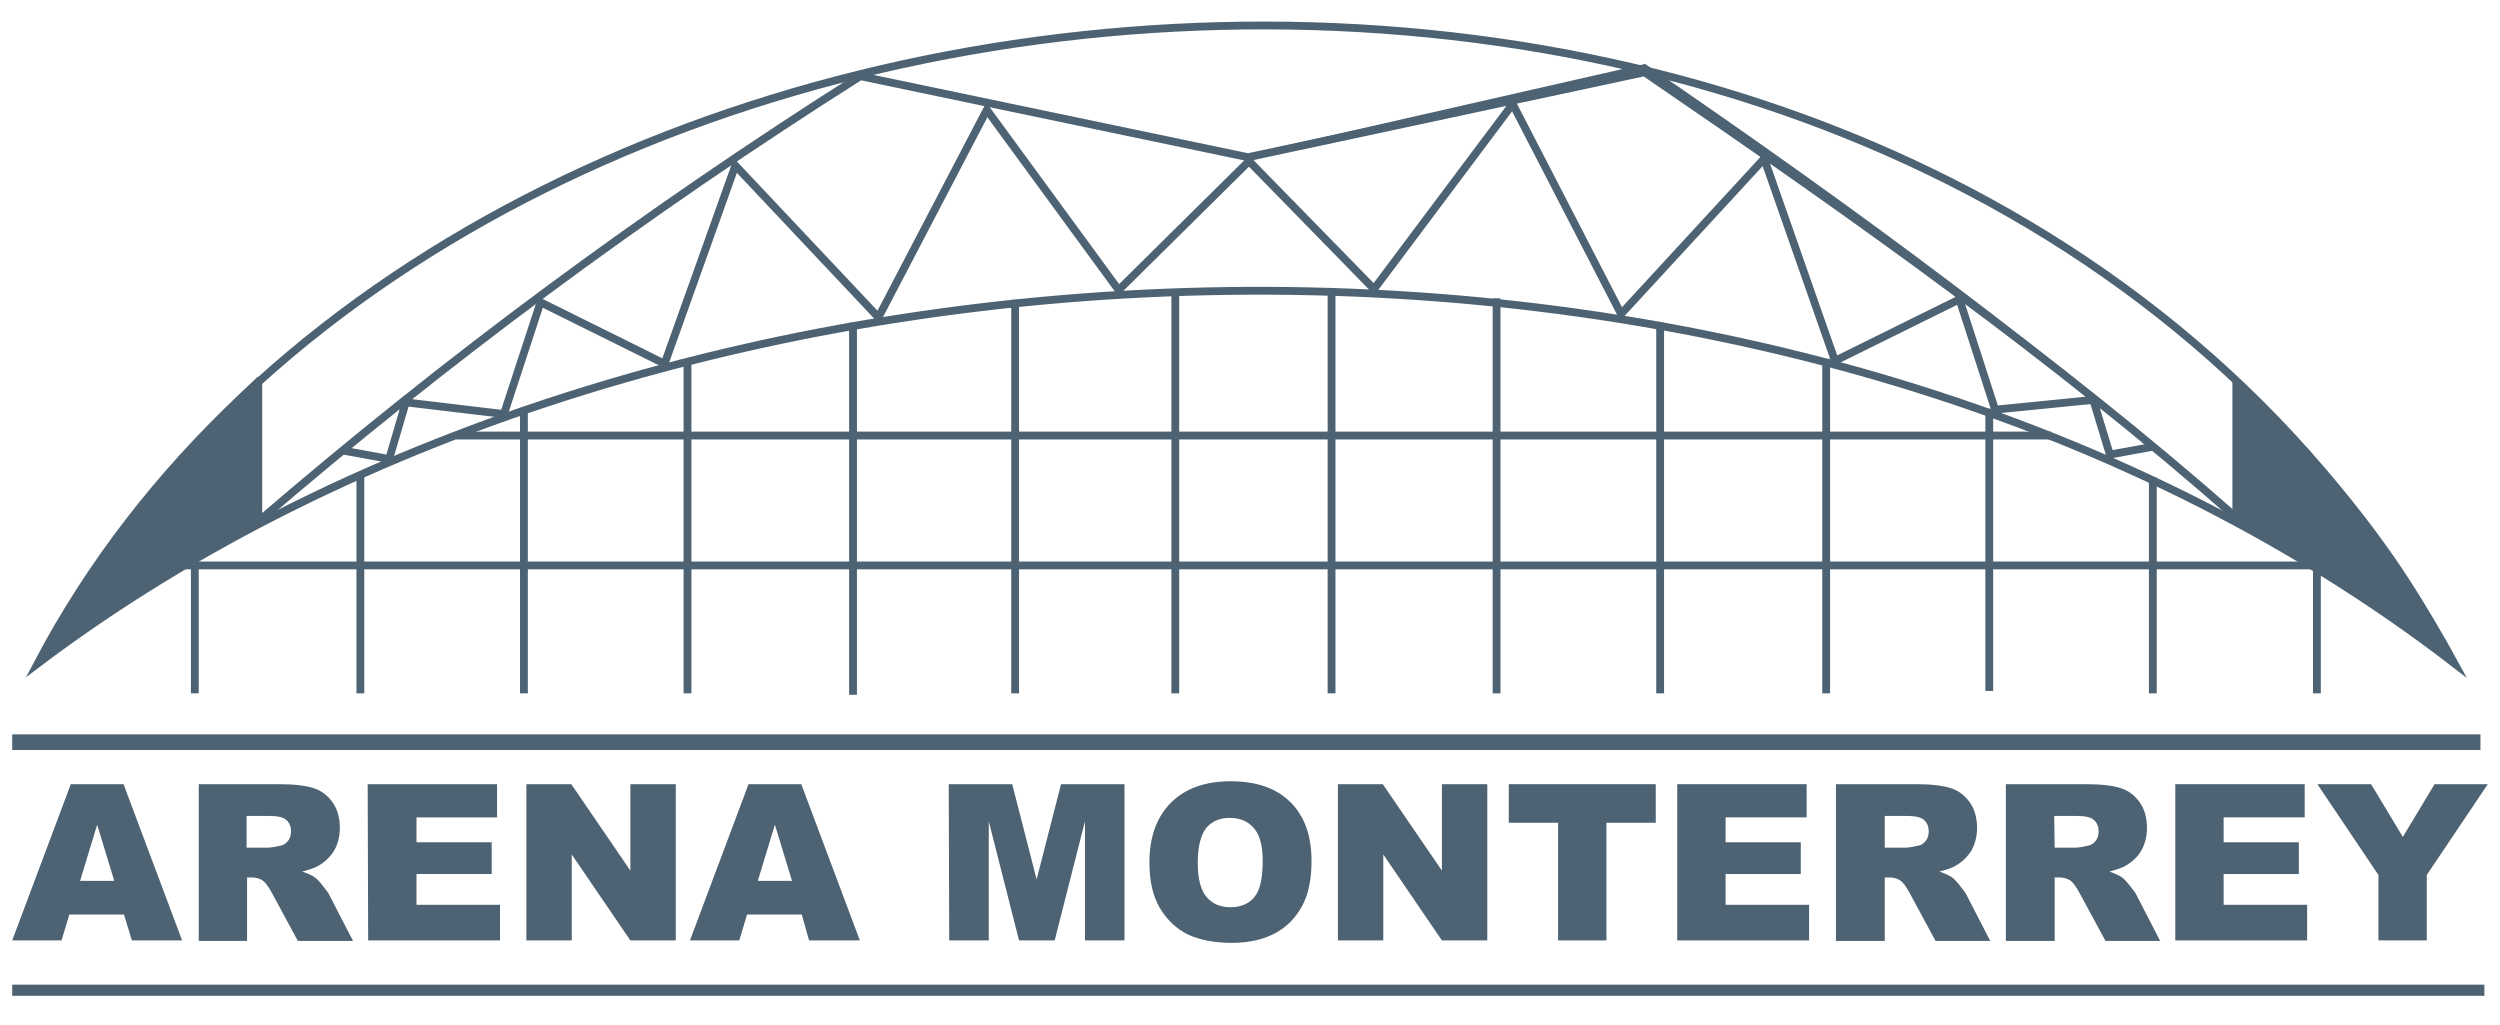 <?xml version="1.0" encoding="utf-8"?>
<!-- Generator: Adobe Illustrator 23.0.0, SVG Export Plug-In . SVG Version: 6.00 Build 0)  -->
<svg version="1.1" id="bluesvg" xmlns="http://www.w3.org/2000/svg" xmlns:xlink="http://www.w3.org/1999/xlink" x="0px" y="0px" viewBox="0 0 512 210" style="enable-background:new 0 0 512 210;" xml:space="preserve">
<style type="text/css">
	.st0{fill:none;stroke:#4D6373;stroke-width:1.603;stroke-miterlimit:22.926;}
	.st1{fill:none;stroke:#4D6373;stroke-width:1.145;stroke-miterlimit:22.926;}
	.st2{fillRule:evenodd;clipRule:evenodd;stroke:#4D6373;stroke-width:1.145;stroke-miterlimit:22.926;}
	.st3{fill:none;stroke:#4D6373;stroke-width:3.205;stroke-miterlimit:22.926;}
	.st4{fill:none;stroke:#4D6373;stroke-width:2.289;stroke-miterlimit:22.926;}
	.st5{enable-background:new    ;}
</style>
<g id="bluesvg">
	<path class="st0" d="M502.7,135.9c-137.9-106.4-366.5-97.1-495,0C94.1-28.2,402.6-48.2,502.7,135.9L502.7,135.9z" fill="#4D6373" />
	<path class="st1" d="M52.9,78.1v28.7c37.9-32.6,78.3-62.7,123.3-91.2l79.4,16.6l81.2-18.5c43.3,29.6,84.1,59.7,121.2,92.4V78" fill="#4D6373" />
	<path class="st2" d="M458.4,106.7V78.4c19.5,18.5,33.8,36.9,43,55.4C489.6,125.4,475.7,116.6,458.4,106.7L458.4,106.7z" fill="#4D6373" />
	<path class="st2" d="M52.3,106.7V78.4c-19.5,18.5-33.8,36.9-43,55.4C21.1,125.4,35,116.6,52.3,106.7L52.3,106.7z" fill="#4D6373"/>
	<path class="st0" d="M70.4,92.3l9.3,1.7l3.4-11.6l20.1,2.4l7.5-22.9l25.4,12.6l14.5-40.6L179.9,65l22.2-42.5l27,36.9L255.8,33
		l25.6,26.2l28.4-37.9l22.2,43l29.3-31.8l14.5,41.4l25.5-12.6l7.3,22.6l20.1-2l3.4,11.2l9.3-1.7 M52.9,78.1v28.7
		c37.9-32.6,78.3-62.7,123.3-91.2l79.4,16.6l81.2-17.4C380.1,44.4,420.9,73.3,458,106V77.9 M34.8,115.8h443.1 M420.1,89.2H263.7
		H93.4 M39.9,142v-29.6 M73.8,142V97 M107.3,142V83.5 M140.8,142V73.5 M174.7,142.3V66.1 M207.9,142V61.4 M240.7,142V59.2
		 M272.7,142V59.2 M306.5,142V61.1 M340,142V66.1 M374,142V73.5 M407.4,141.5V83.7 M440.9,142V97.8 M474.5,142v-27" fill="#4D6373" />
	<line class="st3" x1="2.5" y1="152" x2="508" y2="152" fill="#4D6373"/>
	<line class="st4" x1="2.5" y1="202.8" x2="508.8" y2="202.8" fill="#4D6373"/>
	<g class="st5">
		<path d="M25.4,187.3H14.2l-1.6,5.3H2.5l12-32h10.8l12,32H27L25.4,187.3z M23.4,180.4l-3.5-11.5l-3.5,11.5H23.4z" fill="#4D6373" />
		<path d="M40.7,192.6v-32h16.5c3.1,0,5.4,0.3,7,0.8c1.6,0.5,2.9,1.5,3.9,2.9s1.5,3.2,1.5,5.2c0,1.8-0.4,3.3-1.1,4.6
			c-0.8,1.3-1.8,2.3-3.1,3.1c-0.8,0.5-2,0.9-3.5,1.3c1.2,0.4,2,0.8,2.6,1.2c0.4,0.3,0.9,0.8,1.6,1.7c0.7,0.9,1.2,1.5,1.4,2l4.8,9.3
			H61l-5.3-9.8c-0.7-1.3-1.3-2.1-1.8-2.5c-0.7-0.5-1.5-0.7-2.4-0.7h-0.9v13h-9.9V192.6z M50.6,173.6h4.2c0.5,0,1.3-0.1,2.6-0.4
			c0.7-0.1,1.2-0.5,1.6-1c0.4-0.5,0.6-1.2,0.6-1.9c0-1-0.3-1.8-1-2.4s-1.9-0.8-3.7-0.8h-4.4v6.5H50.6z" fill="#4D6373" />
		<path d="M75.3,160.6h26.5v6.8H85.3v5.1h15.4v6.5H85.3v6.3h17.1v7.3h-27L75.3,160.6L75.3,160.6z" fill="#4D6373" />
		<path d="M107.8,160.6h9.2l12.1,17.7v-17.7h9.3v32h-9.3l-12-17.6v17.6h-9.3V160.6z" fill="#4D6373" />
		<path d="M164.2,187.3H153l-1.6,5.3h-10.1l12-32h10.8l12,32h-10.4L164.2,187.3z M162.2,180.4l-3.5-11.5l-3.5,11.5H162.2z" fill="#4D6373" />
	</g>
	<g class="st5">
		<path d="M194.3,160.6h13l5,19.5l5-19.5h13v32h-8.1v-24.4l-6.2,24.4h-7.3l-6.2-24.4v24.4h-8.1L194.3,160.6L194.3,160.6z" fill="#4D6373" />
		<path d="M235.4,176.6c0-5.2,1.5-9.3,4.4-12.2c2.9-2.9,7-4.4,12.2-4.4c5.3,0,9.4,1.4,12.3,4.3s4.3,6.9,4.3,12
			c0,3.7-0.6,6.8-1.9,9.2c-1.3,2.4-3.1,4.3-5.5,5.6c-2.4,1.3-5.4,2-8.9,2c-3.6,0-6.6-0.6-9-1.7c-2.4-1.2-4.3-3-5.8-5.5
			C236.1,183.5,235.4,180.4,235.4,176.6z M245.3,176.7c0,3.2,0.6,5.6,1.8,7s2.8,2.1,4.9,2.1c2.1,0,3.8-0.7,4.9-2.1
			c1.2-1.4,1.7-3.9,1.7-7.5c0-3-0.6-5.2-1.8-6.6c-1.2-1.4-2.9-2.1-5-2.1c-2,0-3.6,0.7-4.8,2.1C245.9,171.1,245.3,173.4,245.3,176.7z
			" fill="#4D6373"/>
		<path d="M274,160.6h9.2l12.1,17.7v-17.7h9.3v32h-9.3l-12-17.6v17.6H274V160.6z" fill="#4D6373"/>
		<path d="M309,160.6h30.1v7.9H329v24.1h-9.9v-24.1H309V160.6z" fill="#4D6373"/>
		<path d="M343.5,160.6H370v6.8h-16.6v5.1h15.4v6.5h-15.4v6.3h17.1v7.3h-27V160.6z" fill="#4D6373"/>
		<path d="M376,192.6v-32h16.5c3.1,0,5.4,0.3,7,0.8s2.9,1.5,3.9,2.9s1.5,3.2,1.5,5.2c0,1.8-0.4,3.3-1.1,4.6
			c-0.8,1.3-1.8,2.3-3.1,3.1c-0.8,0.5-2,0.9-3.5,1.3c1.2,0.4,2,0.8,2.6,1.2c0.4,0.3,0.9,0.8,1.6,1.7c0.7,0.9,1.2,1.5,1.4,2l4.8,9.3
			h-11.2l-5.3-9.8c-0.7-1.3-1.3-2.1-1.8-2.5c-0.7-0.5-1.5-0.7-2.4-0.7H386v13h-10V192.6z M386,173.6h4.2c0.5,0,1.3-0.1,2.6-0.4
			c0.7-0.1,1.2-0.5,1.6-1s0.6-1.2,0.6-1.9c0-1-0.3-1.8-1-2.4s-1.9-0.8-3.7-0.8H386V173.6z" fill="#4D6373"/>
		<path d="M410.8,192.6v-32h16.5c3.1,0,5.4,0.3,7,0.8s2.9,1.5,3.9,2.9s1.5,3.2,1.5,5.2c0,1.8-0.4,3.3-1.1,4.6s-1.8,2.3-3.1,3.1
			c-0.8,0.5-2,0.9-3.5,1.3c1.2,0.4,2,0.8,2.6,1.2c0.4,0.3,0.9,0.8,1.6,1.7c0.7,0.9,1.2,1.5,1.4,2l4.8,9.3h-11.2l-5.3-9.8
			c-0.7-1.3-1.3-2.1-1.8-2.5c-0.7-0.5-1.5-0.7-2.4-0.7h-0.9v13h-10V192.6z M420.8,173.6h4.2c0.5,0,1.3-0.1,2.6-0.4
			c0.7-0.1,1.2-0.5,1.6-1s0.6-1.2,0.6-1.9c0-1-0.3-1.8-1-2.4s-1.9-0.8-3.7-0.8h-4.4L420.8,173.6L420.8,173.6z" fill="#4D6373"/>
		<path d="M445.5,160.6H472v6.8h-16.6v5.1h15.4v6.5h-15.4v6.3h17.1v7.3h-27V160.6z" fill="#4D6373"/>
		<path d="M474.6,160.6h11l6.5,10.8l6.5-10.8h10.9L497,179.2v13.4h-9.9v-13.4L474.6,160.6z" fill="#4D6373"/>
	</g>
</g>
</svg>
